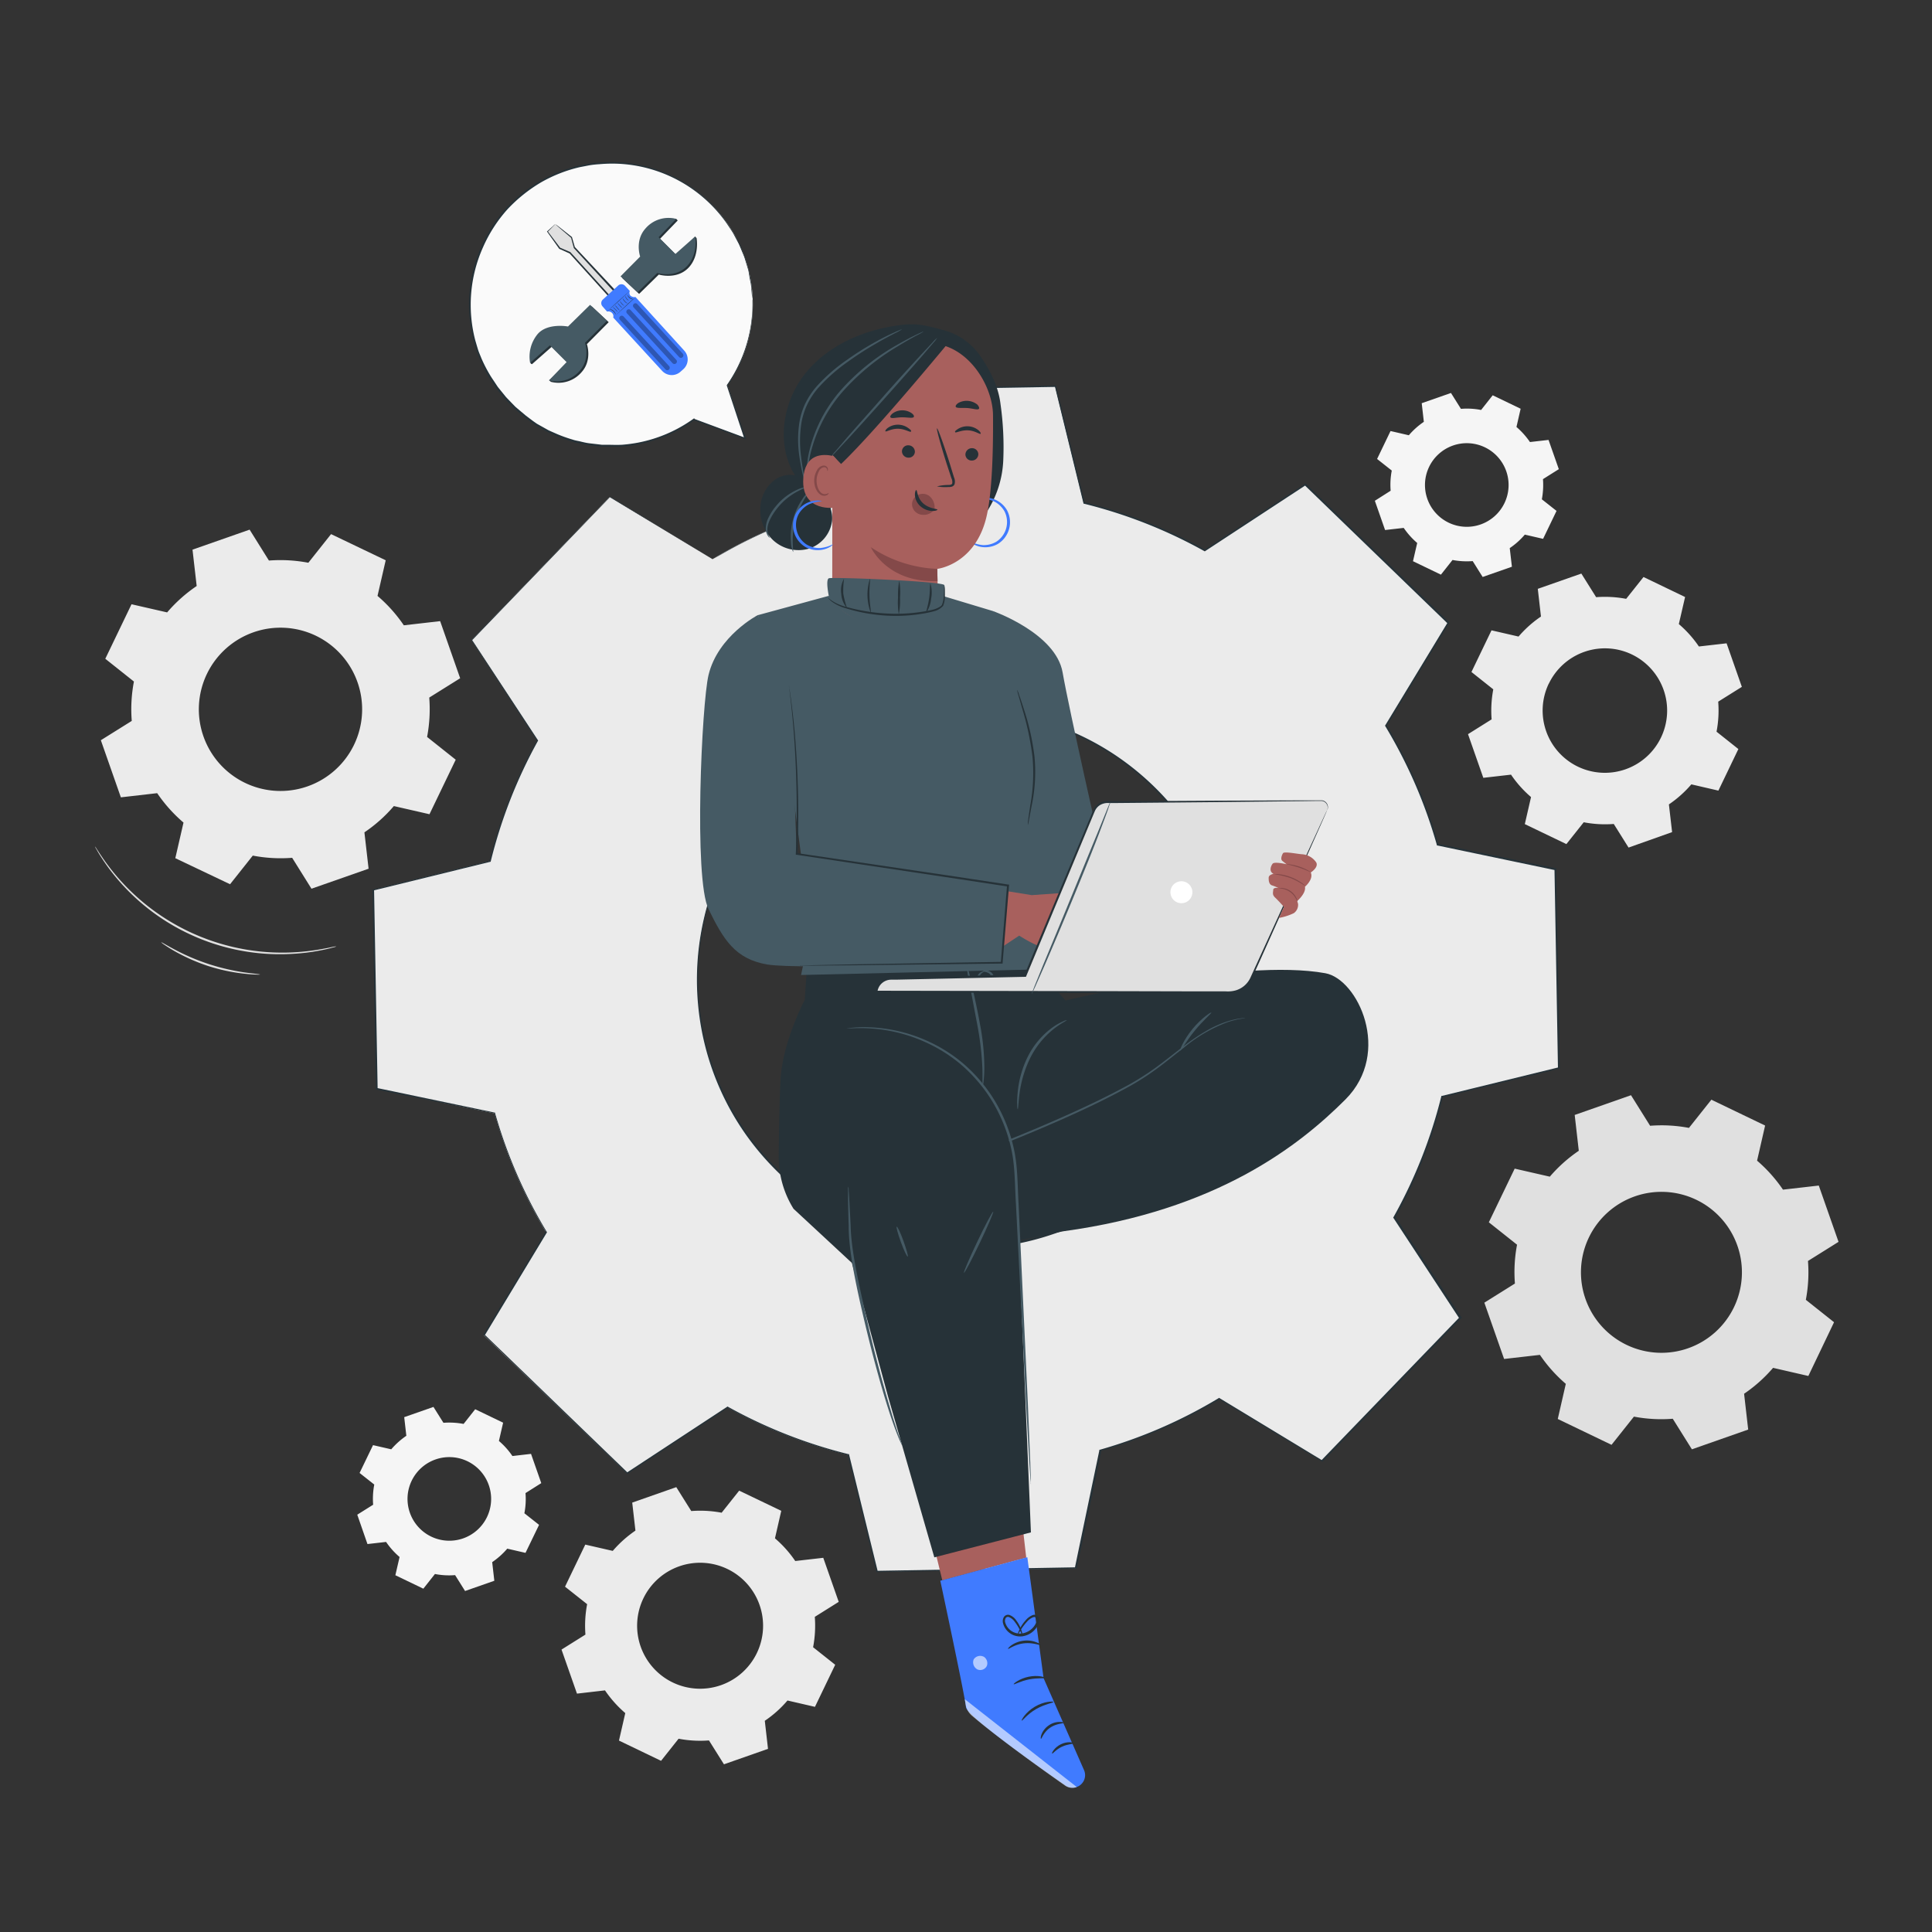 <svg xmlns="http://www.w3.org/2000/svg" viewBox="0 0 500 500"><rect x="0" y="0" width="500" height="500" fill="#333333" stroke="none"/><g id="freepik--background-complete--inject-23"><path d="M43.28,158.46a38.34,38.34,0,0,1,7.62-6.8l-1.08-9.41,14.78-5.18,5,8a38.53,38.53,0,0,1,10.2.57l5.88-7.41L99.82,145l-2.12,9.22a38.34,38.34,0,0,1,6.81,7.61l9.4-1.08,5.18,14.78-8,5a38.42,38.42,0,0,1-.56,10.19l7.41,5.89-6.79,14.11-9.22-2.11a38,38,0,0,1-7.62,6.8l1.08,9.41-14.78,5.18-5-8a38.48,38.48,0,0,1-10.19-.57l-5.88,7.41L45.37,222.1l2.12-9.22a38.34,38.34,0,0,1-6.81-7.61l-9.4,1.08L26.1,191.57l8-5a38,38,0,0,1,.56-10.19l-7.41-5.89,6.79-14.11,9.22,2.11Zm10.27,15.95a21.13,21.13,0,1,0,28.2-9.88A21.14,21.14,0,0,0,53.55,174.41Z" style="fill:#ebebeb"></path><path d="M401.09,304.52a38,38,0,0,1,7.5-6.7l-1.06-9.27,14.57-5.11,4.95,7.91a37.81,37.81,0,0,1,10.05.55l5.8-7.3,13.91,6.69-2.08,9.09a38,38,0,0,1,6.7,7.5l9.27-1.06,5.11,14.57-7.91,4.95a37.81,37.81,0,0,1-.55,10.05l7.3,5.8L468,356.1,458.87,354a38,38,0,0,1-7.5,6.7l1.06,9.27-14.57,5.11-4.95-7.91a37.81,37.81,0,0,1-10.05-.55l-5.8,7.3-13.91-6.69,2.08-9.09a38,38,0,0,1-6.7-7.5l-9.27,1.06-5.11-14.57,7.91-4.95a37.81,37.81,0,0,1,.55-10.05l-7.3-5.8L392,302.44l9.09,2.08Zm10.12,15.72A20.83,20.83,0,1,0,439,310.5,20.84,20.84,0,0,0,411.21,320.24Z" style="fill:#e0e0e0"></path><path d="M393,164.74a29,29,0,0,1,5.8-5.18l-.82-7.17,11.27-3.95,3.83,6.11a29.47,29.47,0,0,1,7.77.43l4.49-5.65,10.76,5.18-1.62,7a29.08,29.08,0,0,1,5.19,5.8l7.17-.82,3.95,11.27-6.12,3.83a29.06,29.06,0,0,1-.43,7.77l5.65,4.49-5.17,10.76-7-1.62a29.14,29.14,0,0,1-5.81,5.19l.83,7.17-11.27,4-3.83-6.11a29.06,29.06,0,0,1-7.77-.44l-4.49,5.65-10.76-5.17,1.61-7a29.31,29.31,0,0,1-5.18-5.8l-7.17.82L379.92,190l6.11-3.83a29.47,29.47,0,0,1,.43-7.77l-5.65-4.49L386,163.13l7,1.61Zm7.83,12.16a16.11,16.11,0,1,0,21.49-7.53A16.11,16.11,0,0,0,400.85,176.9Z" style="fill:#ebebeb"></path><path d="M364.59,112.66a19.52,19.52,0,0,1,3.9-3.49l-.55-4.82,7.57-2.65,2.58,4.11a19.14,19.14,0,0,1,5.22.29l3-3.8,7.23,3.48-1.08,4.72a20.12,20.12,0,0,1,3.49,3.9l4.81-.55,2.66,7.57L399.32,124a20,20,0,0,1-.29,5.22l3.8,3-3.48,7.23-4.73-1.09a19.25,19.25,0,0,1-3.9,3.49l.56,4.82-7.57,2.65-2.58-4.11a19.52,19.52,0,0,1-5.22-.29l-3,3.8-7.23-3.48,1.09-4.72a19.8,19.8,0,0,1-3.49-3.9l-4.82.55-2.65-7.57L359.9,127a19.14,19.14,0,0,1,.29-5.22l-3.8-3,3.48-7.23,4.72,1.09Zm5.26,8.17a10.82,10.82,0,1,0,14.45-5.06A10.82,10.82,0,0,0,369.85,120.83Z" style="fill:#f5f5f5"></path><path d="M101.26,375.07a20.12,20.12,0,0,1,3.9-3.49l-.55-4.82,7.57-2.65,2.58,4.11a20,20,0,0,1,5.22.29l3-3.8,7.23,3.48-1.09,4.73a19.25,19.25,0,0,1,3.49,3.9l4.82-.56,2.65,7.57L136,386.41a19.12,19.12,0,0,1-.29,5.22l3.8,3L136,401.88l-4.72-1.09a19.8,19.8,0,0,1-3.9,3.49l.55,4.82-7.57,2.65-2.58-4.11a19.14,19.14,0,0,1-5.22-.29l-3,3.8-7.24-3.48,1.09-4.72a19.52,19.52,0,0,1-3.49-3.9l-4.82.55L92.46,392l4.11-2.58a19.55,19.55,0,0,1,.29-5.22l-3.8-3L96.54,374l4.72,1.08Zm5.27,8.17A10.82,10.82,0,1,0,121,378.18,10.82,10.82,0,0,0,106.53,383.24Z" style="fill:#f5f5f5"></path><path d="M158.58,401.37a30.06,30.06,0,0,1,5.87-5.25l-.83-7.25,11.4-4,3.88,6.19a29.73,29.73,0,0,1,7.86.43l4.54-5.71L202.19,391l-1.63,7.12a29.49,29.49,0,0,1,5.25,5.87l7.25-.83,4,11.4-6.19,3.88a29.73,29.73,0,0,1-.44,7.86l5.72,4.54-5.24,10.89-7.11-1.64a29.19,29.19,0,0,1-5.87,5.25l.83,7.26-11.4,4-3.88-6.18a29.73,29.73,0,0,1-7.86-.44l-4.54,5.72-10.89-5.24,1.63-7.11a30.15,30.15,0,0,1-5.25-5.88l-7.25.84-4-11.4,6.19-3.88a29.83,29.83,0,0,1,.44-7.87l-5.72-4.53,5.24-10.89,7.11,1.63Zm7.92,12.3a16.3,16.3,0,1,0,21.75-7.62A16.3,16.3,0,0,0,166.5,413.67Z" style="fill:#ebebeb"></path><path d="M87.05,244.93a3,3,0,0,1-.7.23c-.47.12-1.15.33-2.06.52a51.74,51.74,0,0,1-7.71,1.12,55.2,55.2,0,0,1-45.94-19A51.78,51.78,0,0,1,26,221.54c-.51-.77-.84-1.41-1.09-1.82a4.09,4.09,0,0,1-.34-.66,3.21,3.21,0,0,1,.43.6c.28.4.64,1,1.17,1.77a56.38,56.38,0,0,0,50.41,25,59.38,59.38,0,0,0,7.69-1c.91-.15,1.6-.34,2.07-.43A4.48,4.48,0,0,1,87.05,244.93Z" style="fill:#e0e0e0"></path><path d="M67.31,252.21a5.16,5.16,0,0,1-1.08,0c-.69,0-1.69-.07-2.92-.21a46.86,46.86,0,0,1-9.44-2,47.87,47.87,0,0,1-8.82-3.92c-1.07-.62-1.92-1.16-2.48-1.56a4.71,4.71,0,0,1-.85-.66c.05-.08,1.34.74,3.51,1.89A55.27,55.27,0,0,0,54,249.49a56.76,56.76,0,0,0,9.32,2.18C65.79,252,67.31,252.12,67.31,252.21Z" style="fill:#e0e0e0"></path></g><g id="freepik--Gear--inject-23"><path d="M184.43,144.7a126.32,126.32,0,0,1,30.79-13.38l6.34-30.48,51.5-.91,7.41,30.24a126.21,126.21,0,0,1,31.25,12.29l26-17.06,37.06,35.78-16.13,26.6a126.55,126.55,0,0,1,13.38,30.8l30.47,6.35.91,51.49-30.24,7.42a126.3,126.3,0,0,1-12.29,31.24l17.06,26-35.77,37.05L315.58,362a126.55,126.55,0,0,1-30.8,13.38l-6.34,30.48-51.5.9-7.41-30.24a125.82,125.82,0,0,1-31.25-12.29l-26,17.06L125.2,345.55l16.14-26.61A126,126,0,0,1,128,288.14L97.47,281.8l-.9-51.5,30.24-7.41a126.14,126.14,0,0,1,12.29-31.24l-17.06-26,35.77-37.05,26.62,16.13ZM200,205.11a69.47,69.47,0,1,0,98.24-1.73A69.47,69.47,0,0,0,200,205.11Z" style="fill:#ebebeb"></path><path d="M184.43,144.7a126.32,126.32,0,0,1,30.79-13.38l6.34-30.48,51.5-.91,7.41,30.24a126.21,126.21,0,0,1,31.25,12.29l26-17.06,37.06,35.78-16.13,26.6a126.55,126.55,0,0,1,13.38,30.8l30.47,6.35.91,51.49-30.24,7.42a126.3,126.3,0,0,1-12.29,31.24l17.06,26-35.77,37.05L315.58,362a126.55,126.55,0,0,1-30.8,13.38l-6.34,30.48-51.5.9-7.41-30.24a125.82,125.82,0,0,1-31.25-12.29l-26,17.06L125.2,345.55l16.14-26.61A126,126,0,0,1,128,288.14L97.47,281.8l-.9-51.5,30.24-7.41a126.14,126.14,0,0,1,12.29-31.24l-17.06-26,35.77-37.05,26.62,16.13ZM200,205.11a69.47,69.47,0,1,0,98.24-1.73A69.47,69.47,0,0,0,200,205.11Z" style="fill:none"></path><path d="M200,205.11s1-1.13,3.15-3.12a67.77,67.77,0,0,1,18.21-12.07,67,67,0,0,1,10.29-3.72,70.28,70.28,0,0,1,26.48-2,69.37,69.37,0,0,1,30.17,11,70.93,70.93,0,0,1,19.45,19.18,72.86,72.86,0,0,1,4.87,8.39,69.83,69.83,0,0,1,6.46,40,68.1,68.1,0,0,1-2.27,10.54,64.84,64.84,0,0,1-3.93,10.22,69.77,69.77,0,0,1-30.58,31.68,65.33,65.33,0,0,1-10.08,4.29,68.94,68.94,0,0,1-10.45,2.64,69.89,69.89,0,0,1-40.22-5,75,75,0,0,1-8.55-4.57,71,71,0,0,1-19.85-18.77,69.33,69.33,0,0,1-12-29.77,70.23,70.23,0,0,1,1.08-26.53A67.35,67.35,0,0,1,185.59,227a69.26,69.26,0,0,1,4-8.26A68.43,68.43,0,0,1,197,208.37c1.92-2.19,3-3.26,3-3.26l-.75.84c-.48.57-1.27,1.35-2.18,2.48a71.21,71.21,0,0,0-7.27,10.4,68.47,68.47,0,0,0-4,8.25,67.54,67.54,0,0,0-3.3,10.39,69.88,69.88,0,0,0-1,26.4,69.19,69.19,0,0,0,12,29.58,69.42,69.42,0,0,0,12.17,13.11,70.67,70.67,0,0,0,7.58,5.51,74,74,0,0,0,8.5,4.53A69.57,69.57,0,0,0,272.08,319a65.35,65.35,0,0,0,10-4.27,69.29,69.29,0,0,0,30.35-31.45,64.1,64.1,0,0,0,3.91-10.14,68,68,0,0,0,2.25-10.46,69.48,69.48,0,0,0-6.38-39.72,73.26,73.26,0,0,0-4.83-8.33,68.23,68.23,0,0,0-5.77-7.39,69.35,69.35,0,0,0-13.53-11.7,69.28,69.28,0,0,0-30-11,70.15,70.15,0,0,0-26.35,1.93,65.71,65.71,0,0,0-10.27,3.67,68.8,68.8,0,0,0-18.24,11.91c-1.1.95-1.85,1.77-2.4,2.27Z" style="fill:#263238"></path><path d="M184.43,144.7l-26.66-16.06.1,0c-9.09,9.45-21.14,21.95-35.73,37.09v-.16l17.08,26,.05.08-.05.08A127,127,0,0,0,127,222.93l0,.1-.1,0-30.23,7.42.14-.18c.29,16.21.6,33.42.92,51.5l-.16-.2L128,287.93l.12,0,0,.12a126.35,126.35,0,0,0,13.37,30.74l.07.12-.07.12L125.4,345.67l0-.29,37.06,35.77-.3,0,26-17.06.12-.09.13.08a127,127,0,0,0,31.19,12.26l.15,0,0,.14c2.33,9.48,4.86,19.81,7.42,30.24l-.25-.19,51.49-.91-.25.21c2-9.63,4.17-20,6.35-30.48l0-.16.15,0a126.5,126.5,0,0,0,30.71-13.34h0l.14-.09.13.09,26.61,16.13-.32,0,35.77-37.05,0,.32-17.05-26-.09-.13.08-.14A126.15,126.15,0,0,0,373,283.78l0-.15.15,0,30.24-7.41-.19.25q-.46-26.37-.9-51.5l.19.23L372,218.81l-.14,0,0-.13a125.74,125.74,0,0,0-13.35-30.75l-.07-.12.07-.11,16.14-26.6,0,.26-37-35.78.24,0-26,17.05-.09.06-.1-.05a126.2,126.2,0,0,0-31.2-12.29l-.1,0,0-.1c-2.68-11-5.1-20.89-7.39-30.24l.15.12-51.5.86.12-.09c-2.56,12.21-4.65,22.2-6.38,30.47v0l0,0a126.45,126.45,0,0,0-23.53,9.27c-2.48,1.27-4.29,2.31-5.49,3s-1.79,1-1.79,1l1.77-1.07c1.19-.7,3-1.75,5.47-3a124.49,124.49,0,0,1,23.53-9.36l-.06.06c1.71-8.28,3.78-18.27,6.31-30.49l0-.09h.09l51.5-.94h.12l0,.12c2.29,9.34,4.73,19.24,7.43,30.23l-.13-.13a126.88,126.88,0,0,1,31.3,12.3h-.19c8.27-5.44,16.86-11.07,26-17.07l.14-.09.11.11L375,161l.12.12-.09.15L358.86,187.9v-.23a126.43,126.43,0,0,1,13.41,30.85l-.18-.16,30.48,6.33.19,0v.19q.45,25.11.92,51.5v.2l-.19,0-30.24,7.42.19-.18a126.41,126.41,0,0,1-12.32,31.3v-.26q8.44,12.88,17.06,26l.12.17-.15.15-35.77,37-.14.15-.18-.11-26.61-16.13h.27l0,0a126.92,126.92,0,0,1-30.83,13.39l.19-.2c-2.18,10.47-4.35,20.86-6.35,30.48l0,.2h-.21l-51.49.9h-.21l-.05-.2c-2.55-10.43-5.09-20.76-7.41-30.24l.19.19a127.28,127.28,0,0,1-31.31-12.32h.26l-26,17.06-.16.1-.14-.13-37-35.79-.13-.12.1-.16,16.13-26.61v.24a126.75,126.75,0,0,1-13.39-30.86l.16.15L97.43,282l-.16,0v-.17c-.31-18.07-.61-35.28-.88-51.49v-.15l.15,0,30.24-7.4-.13.13A127.08,127.08,0,0,1,139,191.57v.16l-17-26-.06-.09.08-.07,35.8-37,.05,0,.06,0Z" style="fill:#263238"></path></g><g id="freepik--Character--inject-23"><path d="M208.57,96.46c6-7.35,15.43-11.27,24.85-12.38,4-.47,6.5.22,10.35,1.26a16.81,16.81,0,0,1,9.63,6.37c2.73,3.87,5,8.21,5.54,12.93a79,79,0,0,1,.7,14.57,26.54,26.54,0,0,1-4.54,13.68L242.74,135c-6.82.23-13.74.46-20.39-1.1s-13.11-5.13-16.67-11C200.74,114.89,202.57,103.8,208.57,96.46Z" style="fill:#263238"></path><path d="M251,140.08s.2.3.74.65a6.17,6.17,0,0,0,2.54.86,6.58,6.58,0,0,0,3.93-.8,6.6,6.6,0,0,0,2.38-8.79,6.58,6.58,0,0,0-3-2.67,6.05,6.05,0,0,0-2.63-.54,1.94,1.94,0,0,0-1,.19,9.29,9.29,0,0,1,3.37.82,6.4,6.4,0,0,1,2.63,2.53,6.09,6.09,0,0,1-2.13,7.88,6.46,6.46,0,0,1-3.54.86A9.28,9.28,0,0,1,251,140.08Z" style="fill:#407BFF"></path><path d="M196.82,130.87a9.22,9.22,0,0,1,4.18-7,6.64,6.64,0,0,1,7.8.67l1.95,2.32a8,8,0,0,1,4.58,8,8.72,8.72,0,0,1-6.06,7.15,9.68,9.68,0,0,1-9.21-2.23A10.83,10.83,0,0,1,196.82,130.87Z" style="fill:#263238"></path><path d="M199.27,139.2a4.12,4.12,0,0,1-.66-2.46c.1-1.58,1.25-3.65,2.82-5.55a16.66,16.66,0,0,1,4.95-4c1.45-.78,2.45-1.06,2.42-1.16a6.79,6.79,0,0,0-2.6.77,14.92,14.92,0,0,0-5.23,4,14.33,14.33,0,0,0-2,3,6.7,6.7,0,0,0-.79,2.89,3.47,3.47,0,0,0,.55,2C199,139.09,199.25,139.23,199.27,139.2Z" style="fill:#455a64"></path><path d="M205.25,142.85c.2,0-.64-3.75.55-8.16s3.69-7.27,3.52-7.38a6.4,6.4,0,0,0-1.64,1.83,17.26,17.26,0,0,0-2.47,5.4,17.05,17.05,0,0,0-.49,5.91A6.54,6.54,0,0,0,205.25,142.85Z" style="fill:#455a64"></path><path d="M242.74,155.09c-.08-4.34-.18-7.89-.18-7.87s10.08-1.11,12.86-14c1.38-6.42,1.64-17.06,1.57-25.77-.06-7.85-6.74-18.53-16.42-18.56l-4.31-.5-16.47,6.55a4.58,4.58,0,0,0-4.35,4.42l-.06,56,16.45,41,10.46-18.69Z" style="fill:#a8605d"></path><path d="M236.05,130.18a2.81,2.81,0,0,1,4.36-1.89,3.77,3.77,0,0,1,1.43,3.53h0a3.43,3.43,0,0,1-2.45,1.42,3.53,3.53,0,0,1-.46,0,3,3,0,0,1-2.07-.82A2.71,2.71,0,0,1,236.05,130.18Z" style="fill:#844949"></path><path d="M253.19,117.59a1.67,1.67,0,0,1-1.7,1.6,1.6,1.6,0,0,1-1.64-1.6,1.67,1.67,0,0,1,1.7-1.6A1.6,1.6,0,0,1,253.19,117.59Z" style="fill:#263238"></path><path d="M253.78,112.26c-.21.21-1.43-.8-3.23-.89s-3.16.73-3.34.5.14-.48.73-.87a4.55,4.55,0,0,1,2.7-.67,4.45,4.45,0,0,1,2.56,1C253.73,111.77,253.89,112.17,253.78,112.26Z" style="fill:#263238"></path><path d="M242.49,125.88a12.3,12.3,0,0,1,2.95-.37c.46,0,.9-.09,1-.39a2.33,2.33,0,0,0-.23-1.38q-.55-1.71-1.17-3.57c-1.61-5.08-2.75-9.25-2.54-9.31s1.68,4,3.29,9.08l1.1,3.59a2.58,2.58,0,0,1,.14,1.81,1.13,1.13,0,0,1-.79.63,2.81,2.81,0,0,1-.78.07A11.67,11.67,0,0,1,242.49,125.88Z" style="fill:#263238"></path><path d="M242.56,147.22a33.14,33.14,0,0,1-17.19-5.61s4.15,9.29,17.26,8.78Z" style="fill:#844949"></path><path d="M237.13,126.83c.29,0,.19,2,1.78,3.43s3.68,1.38,3.69,1.65c0,.12-.49.35-1.37.33a4.86,4.86,0,0,1-3.08-1.27,4.22,4.22,0,0,1-1.37-2.86C236.75,127.29,237,126.82,237.13,126.83Z" style="fill:#263238"></path><path d="M253.35,105.8c-.34.39-1.56-.1-3-.2s-2.77.12-3-.32c-.11-.22.11-.62.68-1a4.44,4.44,0,0,1,4.9.42C253.35,105.18,253.5,105.61,253.35,105.8Z" style="fill:#263238"></path><path d="M233.43,116.73a1.67,1.67,0,0,0,1.59,1.71,1.6,1.6,0,0,0,1.75-1.47,1.68,1.68,0,0,0-1.59-1.72A1.59,1.59,0,0,0,233.43,116.73Z" style="fill:#263238"></path><path d="M229.15,111.62c.2.22,1.49-.7,3.29-.66s3.1,1,3.3.74-.11-.49-.68-.92a4.55,4.55,0,0,0-2.63-.87,4.46,4.46,0,0,0-2.63.8C229.24,111.13,229.05,111.52,229.15,111.62Z" style="fill:#263238"></path><path d="M230.44,108c.31.42,1.56,0,3.05,0s2.75.32,3-.1c.14-.21-.06-.62-.6-1a4.29,4.29,0,0,0-2.47-.71A4.23,4.23,0,0,0,231,107C230.48,107.42,230.3,107.84,230.44,108Z" style="fill:#263238"></path><path d="M215.42,117.74l2.25,2.34c9.74-9.33,28.78-32.67,27.72-31.28a28.28,28.28,0,0,0-13.92-1.51c-7.24,1.23-21,4.85-20.77,13.4S215.42,117.74,215.42,117.74Z" style="fill:#263238"></path><path d="M208.9,125.12a16.16,16.16,0,0,0,.09-2.06,31.37,31.37,0,0,1,.74-5.54,38,38,0,0,1,8.4-16.22,60.32,60.32,0,0,1,14.24-11.69c2-1.24,3.7-2.17,4.86-2.81a13.9,13.9,0,0,0,1.79-1,1.59,1.59,0,0,0-.5.18c-.32.15-.8.35-1.4.65-1.2.57-2.91,1.46-5,2.65a56.82,56.82,0,0,0-14.48,11.66,36.94,36.94,0,0,0-8.36,16.53,27.75,27.75,0,0,0-.56,5.62c0,.67.06,1.19.08,1.54A2,2,0,0,0,208.9,125.12Z" style="fill:#455a64"></path><path d="M233.43,85.24a1.79,1.79,0,0,0-.52.17c-.33.12-.82.33-1.43.61-1.24.55-3,1.4-5.12,2.58a76.9,76.9,0,0,0-7.19,4.55,44.34,44.34,0,0,0-7.85,6.88,19.94,19.94,0,0,0-3,4.57,18.75,18.75,0,0,0-1.46,4.86,29.52,29.52,0,0,0,0,8.53,55.51,55.51,0,0,0,1.08,5.63c.15.66.29,1.16.38,1.51a1.81,1.81,0,0,0,.18.51,14.32,14.32,0,0,0-.33-2.07c-.24-1.33-.61-3.25-.88-5.64a30.37,30.37,0,0,1,.1-8.38,18.42,18.42,0,0,1,1.45-4.7,19.47,19.47,0,0,1,2.89-4.43,45,45,0,0,1,7.71-6.81A83.91,83.91,0,0,1,226.57,89c2.08-1.22,3.81-2.12,5-2.74A17.55,17.55,0,0,0,233.43,85.24Z" style="fill:#455a64"></path><path d="M215.24,118a8.81,8.81,0,0,0,1.16-1.13l3-3.21c2.51-2.72,5.94-6.52,9.71-10.73s7.15-8.06,9.58-10.86l2.85-3.34a8.39,8.39,0,0,0,1-1.28,7.84,7.84,0,0,0-1.15,1.12l-3,3.21c-2.51,2.73-6,6.52-9.71,10.74s-7.16,8.06-9.58,10.86l-2.85,3.34A8.15,8.15,0,0,0,215.24,118Z" style="fill:#455a64"></path><path d="M217.34,121.5c0-1-1-3.32-1.89-3.53-2.54-.54-7.16-.58-7.56,5.91-.55,8.88,8.48,7.6,8.51,7.34S217.16,124.85,217.34,121.5Z" style="fill:#a8605d"></path><path d="M214.48,127.57s-.16.09-.43.2a1.55,1.55,0,0,1-1.15,0c-.92-.4-1.62-1.94-1.56-3.54a5,5,0,0,1,.57-2.19,1.76,1.76,0,0,1,1.23-1.11.8.8,0,0,1,.89.47c.1.26,0,.43.08.45s.2-.13.15-.51a1,1,0,0,0-.31-.57,1.15,1.15,0,0,0-.85-.28,2.18,2.18,0,0,0-1.7,1.28,5.3,5.3,0,0,0-.68,2.44c-.06,1.79.76,3.52,2,4a1.68,1.68,0,0,0,1.43-.15C214.45,127.78,214.51,127.58,214.48,127.57Z" style="fill:#844949"></path><path d="M215.63,140.83s-.21.31-.74.65a6.17,6.17,0,0,1-2.55.86,6.61,6.61,0,0,1-3.93-.8,6.58,6.58,0,0,1-2.37-8.79,6.58,6.58,0,0,1,3-2.67,6.05,6.05,0,0,1,2.63-.54c.64,0,1,.15,1,.19a9.29,9.29,0,0,0-3.37.82,6.38,6.38,0,0,0-2.62,2.53,5.9,5.9,0,0,0-.46,4.35,6,6,0,0,0,2.59,3.53,6.38,6.38,0,0,0,3.54.86A9.38,9.38,0,0,0,215.63,140.83Z" style="fill:#407BFF"></path><polygon points="265.59 403.12 262.49 376.26 237.59 383.23 243.87 408.99 265.59 403.12" style="fill:#a8605d"></polygon><path d="M265.87,403l4.21,31.31,10.47,23.8a3.25,3.25,0,0,1-1.86,4.35h0a3.24,3.24,0,0,1-2.94-.39c-5.48-3.81-25.58-17.94-25.76-20.25-.21-2.68-6.64-32.73-6.64-32.73Z" style="fill:#407BFF"></path><g style="opacity:0.6"><path d="M278.69,462.5l-29-22.75.21,1.32A4.84,4.84,0,0,0,251.5,444c2.35,2,8.95,7.44,24.15,18.12a3.26,3.26,0,0,0,3,.37Z" style="fill:#fff"></path></g><g style="opacity:0.6"><path d="M254.47,428.68a2,2,0,0,1,.93,2.44,1.89,1.89,0,0,1-2.42.94,2.08,2.08,0,0,1-1-2.59,2,2,0,0,1,2.62-.7" style="fill:#fff"></path></g><path d="M269.4,450c.19.06.64-1.69,2.36-2.86s3.47-1.06,3.48-1.25-.42-.27-1.17-.25a4.92,4.92,0,0,0-2.71.93,5.08,5.08,0,0,0-1.8,2.25C269.3,449.51,269.32,450,269.4,450Z" style="fill:#263238"></path><path d="M272.28,453.82c.17.11,1-1.06,2.56-1.78s3-.67,3-.88-1.54-.59-3.28.25S272.11,453.76,272.28,453.82Z" style="fill:#263238"></path><path d="M264.42,445.29c.17.12,1.45-1.69,3.75-3s4.49-1.6,4.46-1.81-2.36-.24-4.81,1.21S264.26,445.22,264.42,445.29Z" style="fill:#263238"></path><path d="M262.34,435.88c.12.17,1.73-.82,4-1.26s4.09-.17,4.13-.38-1.88-.79-4.27-.3S262.22,435.75,262.34,435.88Z" style="fill:#263238"></path><path d="M260.88,426.72c.12.16,1.69-1.15,4.08-1.42s4.22.58,4.3.39-.36-.41-1.15-.71a6.79,6.79,0,0,0-3.24-.36,7,7,0,0,0-3.05,1.13C261.13,426.23,260.82,426.66,260.88,426.72Z" style="fill:#263238"></path><path d="M264.63,423.57a2.77,2.77,0,0,0-.15-1.19,8.37,8.37,0,0,0-1.42-2.94,3.65,3.65,0,0,0-1.84-1.49,1.3,1.3,0,0,0-1.4.51,2.13,2.13,0,0,0-.27,1.49,4.58,4.58,0,0,0,4.62,3.56,5.31,5.31,0,0,0,4.71-3.56,1.79,1.79,0,0,0-.15-1.52,1.26,1.26,0,0,0-1.42-.46,4.47,4.47,0,0,0-1.89,1.39,9.31,9.31,0,0,0-1.75,2.76,3.2,3.2,0,0,0-.31,1.15,15.26,15.26,0,0,1,2.42-3.57,4.18,4.18,0,0,1,1.67-1.18.7.7,0,0,1,.78.25,1.27,1.27,0,0,1,0,1,4.73,4.73,0,0,1-4.12,3,4,4,0,0,1-4-3,1.49,1.49,0,0,1,.15-1,.7.7,0,0,1,.77-.3,3.36,3.36,0,0,1,1.57,1.23A12.48,12.48,0,0,1,264.63,423.57Z" style="fill:#263238"></path><path d="M343,251.87c-22-4-67.26,7.06-67.26,7.06l-9.69-11.09-51,0-8.86,20.78,24.16,36L236,325.83s23.9-3.78,22.89-3.66,15.33-3.39,16.32-3.52c39.86-5.44,61.12-22.24,73-34.12C360.33,272.35,351.39,253.39,343,251.87Z" style="fill:#263238"></path><path d="M240.14,329.27c-.11-.72-.43-2.65-1.08-6.61-.35-2.12-.79-4.7-1.35-7.67-.29-1.48-.6-3.06-1-4.72-.19-.83-.39-1.69-.63-2.56-.13-.43-.26-.87-.42-1.31a3.76,3.76,0,0,0-.67-1.3l-.07.32c9.48-3.37,21.32-7.81,33.95-13.14,7.77-3.3,15.09-6.64,21.54-10.11a68.54,68.54,0,0,0,8.83-5.48c2.62-1.93,4.95-3.86,7.14-5.55a38.8,38.8,0,0,1,11.2-6.56,16.91,16.91,0,0,1,2-.58,12.16,12.16,0,0,1,1.47-.32l.91-.16a1.28,1.28,0,0,0,.31-.08,2.54,2.54,0,0,0-.32,0l-.92.12a11.32,11.32,0,0,0-1.48.27,18.46,18.46,0,0,0-2,.54,26.4,26.4,0,0,0-5.15,2.3,52.37,52.37,0,0,0-6.19,4.18c-2.21,1.67-4.56,3.58-7.17,5.49a70.35,70.35,0,0,1-8.81,5.41c-6.44,3.44-13.76,6.76-21.51,10.06-12.62,5.32-24.45,9.8-33.9,13.21l-.26.1.2.23a4,4,0,0,1,.58,1.15c.16.43.29.86.41,1.29.25.85.46,1.7.65,2.53.39,1.65.72,3.23,1,4.7.59,3,1.06,5.53,1.44,7.64s.7,3.73.91,4.88c.11.56.2,1,.27,1.27S240.14,329.27,240.14,329.27Z" style="fill:#455a64"></path><path d="M208.72,252l-.45,6.77s-5.73,10.84-6.25,20.54c-.31,5.64-.43,13.95-.48,19.92a25.27,25.27,0,0,0,3.83,13.61l15.09,14,9.34,34.49,12,41.71,25-6.46-3.65-87.63c-.09-12-5.55-26-12.38-40.56l-2.35-19.27Z" style="fill:#263238"></path><path d="M266.81,384.14a1.93,1.93,0,0,1-.06-.37c0-.29-.05-.65-.09-1.1-.06-1-.15-2.43-.27-4.22-.21-3.73-.5-9-.87-15.53-.66-13.17-1.58-31.27-2.59-51.26-.32-5-.2-9.93-1.26-14.5a40.64,40.64,0,0,0-5.07-12.45,39.88,39.88,0,0,0-7.94-9.24,39.05,39.05,0,0,0-9-5.68,40.55,40.55,0,0,0-14.94-3.66,41.21,41.21,0,0,0-4.21,0l-1.1.05H219a29.49,29.49,0,0,1,5.7-.33,40,40,0,0,1,15.14,3.47A39.17,39.17,0,0,1,249,275a40,40,0,0,1,8.12,9.35,41,41,0,0,1,5.2,12.65c1.09,4.68,1,9.63,1.29,14.61.93,20,1.77,38.1,2.38,51.27.27,6.52.49,11.82.64,15.54.06,1.8.11,3.21.14,4.23,0,.45,0,.81,0,1.1A1.59,1.59,0,0,1,266.81,384.14Z" style="fill:#455a64"></path><path d="M249.48,329.39c-.18-.09,1.37-3.69,3.45-8.06s3.93-7.83,4.11-7.75-1.37,3.7-3.46,8.06S249.66,329.48,249.48,329.39Z" style="fill:#455a64"></path><path d="M232.07,317.46c.19-.07,1,1.61,1.76,3.75s1.27,3.93,1.09,4-1-1.61-1.77-3.75S231.88,317.53,232.07,317.46Z" style="fill:#455a64"></path><path d="M219.55,307.11a3.27,3.27,0,0,1,.09.7c0,.54.07,1.2.12,2,.1,1.84.23,4.33.39,7.35.1,6.23,2,14.62,4.09,23.87s4.37,17.54,6.15,23.49c.87,3,1.67,5.37,2.23,7a22.1,22.1,0,0,1,.87,2.56,2.89,2.89,0,0,1-.33-.62c-.19-.41-.48-1-.8-1.84-.64-1.62-1.52-4-2.46-6.95-1.9-5.94-4.19-14.23-6.36-23.49s-3.93-17.74-3.9-24c-.11-3.12-.15-5.63-.16-7.38,0-.8,0-1.46,0-2A2.14,2.14,0,0,1,219.55,307.11Z" style="fill:#455a64"></path><path d="M276.09,264c.06.12-1.39.73-3.36,2.27a22.48,22.48,0,0,0-6.08,7.48,29.63,29.63,0,0,0-2.8,9.29c-.33,2.48-.35,4.05-.47,4.05a3.28,3.28,0,0,1-.12-1.1,24.08,24.08,0,0,1,.09-3,26.27,26.27,0,0,1,2.66-9.56,20.86,20.86,0,0,1,6.42-7.56,15.16,15.16,0,0,1,2.61-1.5A3.12,3.12,0,0,1,276.09,264Z" style="fill:#455a64"></path><path d="M313.48,262.05c.13.17-2.09,2-4.3,4.71s-3.56,5.25-3.75,5.15.9-2.82,3.19-5.61S313.38,261.9,313.48,262.05Z" style="fill:#455a64"></path><path d="M254.32,281c-.12,0,0-1.78-.08-4.62a77.71,77.71,0,0,0-1.3-11.06l-2.08-11a29.31,29.31,0,0,1-.68-4.6,29.52,29.52,0,0,1,1.18,4.49c.62,2.8,1.51,6.65,2.29,11a60.74,60.74,0,0,1,1.1,11.17,32.81,32.81,0,0,1-.19,3.4A4.2,4.2,0,0,1,254.32,281Z" style="fill:#455a64"></path><path d="M254.23,251.47s.12-.18.46-.27a2.15,2.15,0,0,1,1.43.19,2.11,2.11,0,0,1,1.16,1.86,2.38,2.38,0,0,1-1.54,2.21,2.23,2.23,0,0,1-2.54-.86,2.06,2.06,0,0,1-.14-2.19,2,2,0,0,1,1.09-.95c.33-.11.52-.07.53,0s-.75.25-1.16,1.2a1.62,1.62,0,0,0,2,2.14,1.74,1.74,0,0,0,1.1-1.53,1.56,1.56,0,0,0-.74-1.4A3.06,3.06,0,0,0,254.23,251.47Z" style="fill:#455a64"></path><path d="M257,158.15s16.23,5.71,18,15.86,10.08,46.62,10.08,46.62l49,6.35-5.7,13.25s-55.12,2.79-57.69,0S257,158.15,257,158.15Z" style="fill:#455a64"></path><path d="M207.32,252.33A83.69,83.69,0,0,1,210.05,242l-8.21-62.11-5.7-20.69,18.36-5c6.74,10.37,26.53,11.21,29.39,0L257,158.15s19.3,34.93,18.4,47.13c-1,13.38,3.27,35,3.27,35s.47,7.13-4.48,10.47Z" style="fill:#455a64"></path><path d="M196.14,159.17s-10.33,5.37-12.77,15.51c-1.76,7.3-3.86,52.72,0,60.61s6.89,12.91,15.21,14.32,59.54-.69,59.54-.69l2.75-19.78L206.18,221s-1.37-40.69-2-43.51" style="fill:#455a64"></path><path d="M214.5,154.26s-.89-4.21,0-4.6,29.69.79,29.89,1.77a29.08,29.08,0,0,1,0,4.24S241.24,163.45,234,164,214.88,157.07,214.5,154.26Z" style="fill:#455a64"></path><path d="M267,231.66l14.24-1,6.83,4.63,5.88,7.92a2,2,0,0,1-2.46.67l2.19,2.65a1.94,1.94,0,0,1-2.73.8l1.35,2.09a3.53,3.53,0,0,1-4.09-1.43,53,53,0,0,0-4.57-5.65l-5.21-1.73,5.08,5.05,2.82,4.48s-.51,1.41-1.54.76a33.72,33.72,0,0,1-3.87-4.17l-6-3.82s-4.24,1.92-5.56,1.94-5.59-2.71-5.59-2.71l-4.06,2.69,1.09-14.17Z" style="fill:#a8605d"></path><path d="M293.72,246.48a12.71,12.71,0,0,1-1.74-2c-1-1.29-2.4-3.09-3.9-5.11l-1.43-1.93.07.06c-1.64-1-3.06-1.89-4.05-2.54a8.15,8.15,0,0,1-1.54-1.11,8.21,8.21,0,0,1,1.7.83c1,.57,2.49,1.4,4.16,2.38l0,0,0,0,1.45,1.93c1.5,2,2.83,3.85,3.77,5.2A12.73,12.73,0,0,1,293.72,246.48Z" style="fill:#844949"></path><path d="M292,248.87a11.47,11.47,0,0,1-1.52-1.88c-.88-1.2-2.08-2.88-3.37-4.76l-1.27-1.88.1.09a40.32,40.32,0,0,1-5.29-2.79,41.61,41.61,0,0,1,5.51,2.33l.06,0,0,.06,1.29,1.86c1.29,1.87,2.43,3.59,3.24,4.85A10.49,10.49,0,0,1,292,248.87Z" style="fill:#844949"></path><path d="M207,249.86a.75.75,0,0,1,.24,0l.74,0,2.85-.08,10.74-.22,37.66-.63-.23.22c.5-6.2,1.05-12.94,1.62-20l.22.28-13.17-2-41.52-6.22-.2,0V221a267.63,267.63,0,0,0-.53-31.56c-.3-3.81-.63-6.79-.86-8.82-.12-1-.21-1.77-.27-2.32,0-.25,0-.45-.07-.6s0-.2,0-.2,0,.06,0,.19.06.35.1.6c.08.54.19,1.32.34,2.31.27,2,.64,5,1,8.82A253.21,253.21,0,0,1,206.4,221l-.19-.23,41.53,6.15,13.17,2,.23,0,0,.24c-.58,7-1.14,13.77-1.66,20v.21h-.22l-37.67.44-10.74.09H207Z" style="fill:#263238"></path><path d="M244.39,151.43a6.39,6.39,0,0,1,.13,1.43c0,.46,0,1,0,1.69a6,6,0,0,1-.44,2.24,4.7,4.7,0,0,1-2.41,1.41,28.21,28.21,0,0,1-3.05.64,41.27,41.27,0,0,1-7.08.55,44,44,0,0,1-12.74-2,11,11,0,0,1-3.53-1.7,5.28,5.28,0,0,1-.78-.73,1.08,1.08,0,0,1-.22-.31s.37.37,1.12.88a12,12,0,0,0,3.52,1.51,48.07,48.07,0,0,0,12.63,1.8,44,44,0,0,0,7-.5,29,29,0,0,0,3-.59,6,6,0,0,0,1.27-.48,3.65,3.65,0,0,0,.54-.32,1.34,1.34,0,0,0,.4-.38,6.18,6.18,0,0,0,.47-2.08c.06-.64.09-1.2.11-1.66A9.57,9.57,0,0,1,244.39,151.43Z" style="fill:#263238"></path><path d="M219.2,157.33a5.85,5.85,0,0,1-1.48-3.66,5.78,5.78,0,0,1,.72-3.89,22.17,22.17,0,0,0-.2,3.84A22.94,22.94,0,0,0,219.2,157.33Z" style="fill:#263238"></path><path d="M225.13,149.81c.16,0-.18,2-.11,4.39s.49,4.35.34,4.39a13.31,13.31,0,0,1-.23-8.78Z" style="fill:#263238"></path><path d="M232.61,159a18.88,18.88,0,0,1-.2-4.36,19.19,19.19,0,0,1,.32-4.35,17.64,17.64,0,0,1,.2,4.36A18.45,18.45,0,0,1,232.61,159Z" style="fill:#263238"></path><path d="M240.79,151a8,8,0,0,1,.19,3.88,7.87,7.87,0,0,1-1.27,3.67c-.15-.06.46-1.67.75-3.74S240.63,151,240.79,151Z" style="fill:#263238"></path><path d="M266,213.5a7.3,7.3,0,0,1,.11-1.4c.11-.9.31-2.19.54-3.78a45.8,45.8,0,0,0,.55-12.5,73.34,73.34,0,0,0-2.6-12.27c-.42-1.48-.77-2.71-1.05-3.68a8.43,8.43,0,0,1-.33-1.36,6.48,6.48,0,0,1,.52,1.3c.3.85.73,2.09,1.21,3.63a63.1,63.1,0,0,1,2.77,12.33,42.08,42.08,0,0,1-.7,12.61c-.29,1.51-.52,2.77-.71,3.75A7,7,0,0,1,266,213.5Z" style="fill:#263238"></path><path d="M343.49,209.63l-19.84,43.89a6.49,6.49,0,0,1-5.31,3.31l-91.53-.12h0a3.87,3.87,0,0,1,3.77-3.42l34.73-.77,17.78-42.66a3.67,3.67,0,0,1,3.36-2.27l55.44-.42A1.74,1.74,0,0,1,343.49,209.63Z" style="fill:#e0e0e0"></path><path d="M343.49,209.63a1.2,1.2,0,0,0,.16-.51,1.73,1.73,0,0,0-.49-1.47,1.7,1.7,0,0,0-1.06-.52c-.44,0-.9,0-1.41,0h-3.53l-22.82.09-16,.09-9,0-2.35,0a4.32,4.32,0,0,0-2.41.51,4,4,0,0,0-1.67,1.9c-.32.75-.63,1.51-.95,2.27-5.1,12.21-10.78,25.8-16.86,40.37l.24-.17-18.77.41-9.78.21-5,.11-1.26,0a4.16,4.16,0,0,0-4,3.67l0,.31h.32l57,.06h33.37c.46,0,.91,0,1.38,0a5.9,5.9,0,0,0,1.39-.27,6.51,6.51,0,0,0,4-3.46c.7-1.58,1.4-3.13,2.08-4.63,5.4-12.05,9.78-21.8,12.81-28.56l3.45-7.76.88-2c.2-.46.29-.7.29-.7l-.34.68c-.22.46-.53,1.13-.93,2-.82,1.78-2,4.38-3.55,7.72l-13,28.48-2.1,4.62a6.05,6.05,0,0,1-3.78,3.23,7.66,7.66,0,0,1-2.64.25h-8.52l-24.85-.06-57-.1.28.31a3.71,3.71,0,0,1,.54-1.52,3.66,3.66,0,0,1,1.79-1.43,3.6,3.6,0,0,1,1.13-.22l1.25,0,5-.11,9.78-.21,18.78-.42h.17l.07-.16c6.06-14.58,11.72-28.19,16.79-40.4.32-.76.63-1.52.95-2.27a3.44,3.44,0,0,1,1.47-1.68,4,4,0,0,1,2.19-.47l2.35,0,9-.08,16-.15,22.82-.26,3.53-.05c.51,0,1,0,1.4,0a1.63,1.63,0,0,1,1,.48,1.74,1.74,0,0,1,.52,1.4A3.56,3.56,0,0,1,343.49,209.63Z" style="fill:#263238"></path><path d="M267,257.21a2,2,0,0,0,.27-.48c.18-.38.39-.85.66-1.42.58-1.32,1.37-3.09,2.32-5.25,1.94-4.45,4.56-10.62,7.39-17.46S283,219.52,284.7,215c.86-2.27,1.55-4.11,2-5.39.2-.59.36-1.08.5-1.48a2,2,0,0,0,.14-.53,1.63,1.63,0,0,0-.25.49l-.6,1.44-2.16,5.32c-1.88,4.56-4.41,10.73-7.2,17.54s-5.36,13-7.24,17.52c-.88,2.19-1.61,4-2.16,5.33l-.56,1.46A1.93,1.93,0,0,0,267,257.21Z" style="fill:#455a64"></path><path d="M302.91,230.91a2.84,2.84,0,1,0,2.83-2.84A2.83,2.83,0,0,0,302.91,230.91Z" style="fill:#fff"></path><path d="M331,237.56a15.18,15.18,0,0,0,3.83-1.23,2.63,2.63,0,0,0,1.1-2.45l-.21-.7s2.35-2,2-3.69c0,0,2.29-1.91,1.51-3.7,0,0,2.1-1.32,1.4-2.61a4.84,4.84,0,0,0-3.66-2.1c-1.11-.05-4.63-.8-4.94-.26,0,0-.86,1.43-.14,2l1.07.85s-3.14-.76-3.61-.14-1,2,.24,2.62c0,0-1.25.2-1.26,1s.08,1.74.9,2,1.6.64,1.6.64-1.3-.18-1.32.5-.33,1.23.49,2,2.29,2.41,2.29,2.41Z" style="fill:#a8605d"></path><path d="M330.94,229.88s.36,0,.93.13a5.16,5.16,0,0,1,2,.84,5,5,0,0,1,1.46,1.64c.28.5.39.85.43.84a2.05,2.05,0,0,0-.25-.93,4.58,4.58,0,0,0-1.48-1.77,4.47,4.47,0,0,0-2.17-.81A1.89,1.89,0,0,0,330.94,229.88Z" style="fill:#844949"></path><path d="M337.84,229.33a4.06,4.06,0,0,0-1-.86A12,12,0,0,0,334.1,227a12.45,12.45,0,0,0-3.06-.75,4.56,4.56,0,0,0-1.3,0,22.45,22.45,0,0,1,4.26,1A21.37,21.37,0,0,1,337.84,229.33Z" style="fill:#844949"></path><path d="M339.29,225.72a13.38,13.38,0,0,0-6.33-2.1c0,.08,1.47.33,3.21.91S339.25,225.79,339.29,225.72Z" style="fill:#844949"></path></g><g id="freepik--speech-bubble--inject-23"><path d="M194.8,77.41a36.62,36.62,0,1,0-15.25,31.1h0l13.28,4.9-4.58-13.73A36.39,36.39,0,0,0,194.8,77.41Z" style="fill:#fafafa"></path><path d="M194.8,77.41a3.91,3.91,0,0,1,0,.4c0,.28,0,.68,0,1.19a38.41,38.41,0,0,1-.28,4.62,36.46,36.46,0,0,1-6.21,16.16l0-.14L193,113.36l.12.37-.36-.13-13.29-4.88-.11,0,0-.11h0l.33.13a36.66,36.66,0,0,1-14.43,6.24,37.85,37.85,0,0,1-4.16.57c-1.41.13-2.85.07-4.29.06-.36,0-.72,0-1.09,0l-1.08-.12-2.19-.25c-.73-.1-1.44-.3-2.17-.44s-1.47-.27-2.18-.52a37.37,37.37,0,0,1-4.26-1.53c-.7-.31-1.41-.6-2.1-.93l-2-1.13-1-.57-1-.67L135.8,108,134,106.51l-.91-.77-.83-.85c-.56-.57-1.12-1.13-1.67-1.71l-1.51-1.88c-.25-.32-.52-.62-.75-1l-.67-1c-.44-.69-.92-1.35-1.32-2a38.45,38.45,0,0,1-2.16-4.42c-.29-.77-.66-1.51-.89-2.31s-.47-1.59-.71-2.38a36.93,36.93,0,0,1,2-24.43A37.36,37.36,0,0,1,131,53.86a39.14,39.14,0,0,1,8.86-7.08,38.37,38.37,0,0,1,10-3.92l2.57-.48a24.73,24.73,0,0,1,2.56-.28,36.73,36.73,0,0,1,5-.11,36.62,36.62,0,0,1,28.2,15.68c.59.94,1.23,1.81,1.73,2.71L191.41,63c.39.86.71,1.72,1,2.52.15.4.34.79.46,1.18s.23.78.33,1.16c.22.74.43,1.45.62,2.12l.36,1.9c.11.59.21,1.14.3,1.64s.08,1,.12,1.37c.06.81.1,1.42.13,1.86s0,.64,0,.64,0-.22-.08-.63-.11-1.06-.19-1.86c0-.41-.07-.86-.14-1.36s-.21-1-.32-1.63L193.69,70c-.2-.66-.41-1.36-.64-2.1-.11-.38-.23-.76-.35-1.15s-.3-.77-.46-1.17c-.34-.79-.66-1.64-1.06-2.5l-1.38-2.6c-.51-.89-1.14-1.75-1.74-2.68a36.33,36.33,0,0,0-28-15.42,37.51,37.51,0,0,0-5,.12,24.16,24.16,0,0,0-2.53.28l-2.53.49a37.19,37.19,0,0,0-9.92,3.89,39.11,39.11,0,0,0-8.74,7A36.93,36.93,0,0,0,125,64a36.42,36.42,0,0,0-2,24.08c.23.79.46,1.57.7,2.36s.59,1.51.88,2.27A36.55,36.55,0,0,0,126.78,97c.4.69.87,1.34,1.3,2l.66,1c.22.32.49.62.73.93l1.5,1.85c.55.57,1.09,1.14,1.64,1.7l.82.84.9.76,1.78,1.5L138,109l.94.66,1,.56,2,1.12c.68.32,1.38.61,2.06.92a36.48,36.48,0,0,0,4.21,1.51c.7.25,1.43.34,2.15.52s1.42.34,2.14.43l2.16.25,1.07.13c.35,0,.71,0,1.07,0,1.42,0,2.84.08,4.23,0a39.09,39.09,0,0,0,4.11-.55,36.34,36.34,0,0,0,14.28-6.14l.25-.18.08.3h0l-.13-.15,13.27,4.93-.25.23-4.54-13.74,0-.07,0-.07a36.68,36.68,0,0,0,6.3-16,41.41,41.41,0,0,0,.35-4.6c0-.51,0-.9,0-1.19S194.8,77.41,194.8,77.41Z" style="fill:#263238"></path><polygon points="143.68 57.97 147.84 61.4 148.59 64.08 161.14 77.62 159.76 78.95 147.54 65.43 144.87 64.25 141.68 59.87 143.68 57.97" style="fill:#e0e0e0"></polygon><path d="M143.68,58a6.78,6.78,0,0,1-.5.55L141.75,60v-.14L145,64.15l-.08-.06,2.68,1.15,0,0,0,0,12,13.2.26.28h-.37L161,77.43v.36c-4.89-5.31-9.26-10.07-12.49-13.59l0,0v0c-.27-1-.51-1.88-.72-2.69l.05.07-3-2.56-.8-.71a2.37,2.37,0,0,1-.28-.27,11.53,11.53,0,0,1,1.11.82l3.15,2.49,0,0,0,0c.23.81.49,1.69.77,2.67l0-.07,12.61,13.48.18.19-.19.17-1.38,1.34-.19.18-.18-.2-.26-.28L147.39,65.57l.07.05-2.66-1.2-.05,0,0,0-3.13-4.42-.06-.08.07-.07,1.55-1.39A4.06,4.06,0,0,1,143.68,58Z" style="fill:#263238"></path><path d="M161.72,73.93,163,75.3a1.16,1.16,0,0,0,.17,1.23,1.61,1.61,0,0,0,1.3.34L177.1,90.76a3.38,3.38,0,0,1-.27,4.8l-.75.67a3.39,3.39,0,0,1-4.72-.25L158.7,82.18a1.19,1.19,0,0,0-.43-1.29,1.3,1.3,0,0,0-1.16-.25l-1.19-1.36a1.25,1.25,0,0,1,.09-1.75L160,73.88A1.26,1.26,0,0,1,161.72,73.93Z" style="fill:#407BFF"></path><g style="opacity:0.3"><path d="M175.76,92.41,164,79.57a.63.63,0,0,1,0-.9h0a.63.63,0,0,1,.9,0l11.78,12.84a.64.64,0,0,1,0,.9h0A.63.63,0,0,1,175.76,92.41Z"></path></g><g style="opacity:0.3"><path d="M174.06,94,162.28,81.12a.63.63,0,0,1,0-.89h0a.63.63,0,0,1,.9,0L175,93.11a.62.62,0,0,1,0,.89h0A.64.64,0,0,1,174.06,94Z"></path></g><g style="opacity:0.3"><path d="M172.25,95.63,160.46,82.79a.63.63,0,0,1,0-.9h0a.64.64,0,0,1,.9,0l11.78,12.84a.64.64,0,0,1,0,.9h0A.63.63,0,0,1,172.25,95.63Z"></path></g><path d="M163,75.3s-1.3,1.22-2.93,2.69-3,2.65-3,2.63,1.3-1.22,2.93-2.69S163,75.28,163,75.3Z" style="fill:#263238"></path><path d="M164.5,76.88s-1.27,1.22-2.88,2.68-2.92,2.63-2.93,2.62S160,81,161.56,79.5,164.48,76.87,164.5,76.88Z" style="fill:#263238"></path><path d="M159.34,81.41a2.77,2.77,0,0,1-.15-.27,2.1,2.1,0,0,0-.47-.58,2.25,2.25,0,0,0-.63-.39,1.84,1.84,0,0,1-.3-.11.91.91,0,0,1,.32,0,2,2,0,0,1,.67.39,1.85,1.85,0,0,1,.47.61A.74.74,0,0,1,159.34,81.41Z" style="fill:#263238"></path><path d="M159.85,80.82s-.26-.33-.62-.7-.68-.64-.67-.66a2.86,2.86,0,0,1,.73.6A2.61,2.61,0,0,1,159.85,80.82Z" style="fill:#263238"></path><path d="M160.4,80.4a5.23,5.23,0,0,1-.67-.69,5,5,0,0,1-.61-.76,5,5,0,0,1,.67.7A5.28,5.28,0,0,1,160.4,80.4Z" style="fill:#263238"></path><path d="M161.06,79.75a3.8,3.8,0,0,1-.69-.65,5.38,5.38,0,0,1-.61-.73,5.85,5.85,0,0,1,.67.67A5.52,5.52,0,0,1,161.06,79.75Z" style="fill:#263238"></path><path d="M161.59,79.16a1.79,1.79,0,0,1-.71-.54,1.83,1.83,0,0,1-.44-.78s.19.36.51.72A5.89,5.89,0,0,0,161.59,79.16Z" style="fill:#263238"></path><path d="M162.47,78.59a2,2,0,0,1-.82-.57,2,2,0,0,1-.51-.86,7.88,7.88,0,0,0,.58.8A5.73,5.73,0,0,0,162.47,78.59Z" style="fill:#263238"></path><path d="M162.76,77.78a1.19,1.19,0,0,1-.64-.47,1.28,1.28,0,0,1-.31-.73,4.36,4.36,0,0,0,.38.68A4,4,0,0,0,162.76,77.78Z" style="fill:#263238"></path><path d="M163.93,77.44a.67.67,0,0,1-.33,0,1.63,1.63,0,0,1-.71-.34,1.58,1.58,0,0,1-.46-.64.76.76,0,0,1-.07-.32s0,.12.13.3A1.76,1.76,0,0,0,163,77a1.74,1.74,0,0,0,.67.35Z" style="fill:#263238"></path><path d="M180.27,61.62l-.37-.41-4.75,4.93-4.33-4.34,4.57-4.74-.37-.41a8.53,8.53,0,0,0-7.6,3c-2.75,3.11-1.33,7.21-1.33,7.21L161,71.93l4.4,4.13,5.1-5s4.76,1.46,7.81-1.9C181.1,66.06,180.27,61.62,180.27,61.62Z" style="fill:#263238"></path><path d="M157.53,83.38l-4.4-4.11-5.69,5.64s-5.22-1-7.81,1.89a9.88,9.88,0,0,0-2.38,7c0,.34.43.45.43.45l5.12-4.51,4.33,4.33-5,4.33.42.41a7.85,7.85,0,0,0,8-2.54c2.76-3.11,1.34-7.2,1.34-7.2Z" style="fill:#263238"></path><path d="M179.9,61.21l-5.11,4.52-4.34-4.34L175,56.65a7.85,7.85,0,0,0-8,2.54c-2.75,3.11-1.33,7.21-1.33,7.21l-5.08,5.12,4.4,4.13,5.1-5s4.76,1.46,7.81-1.9C180.73,65.66,179.9,61.21,179.9,61.21Z" style="fill:#455a64"></path><path d="M157.1,83l-4.39-4.11L147,84.5s-5.23-1-7.81,1.9a9.15,9.15,0,0,0-2,7.5l5.12-4.52,4.33,4.33-4.57,4.74a7.86,7.86,0,0,0,8-2.53c2.75-3.12,1.33-7.21,1.33-7.21Z" style="fill:#455a64"></path></g></svg>